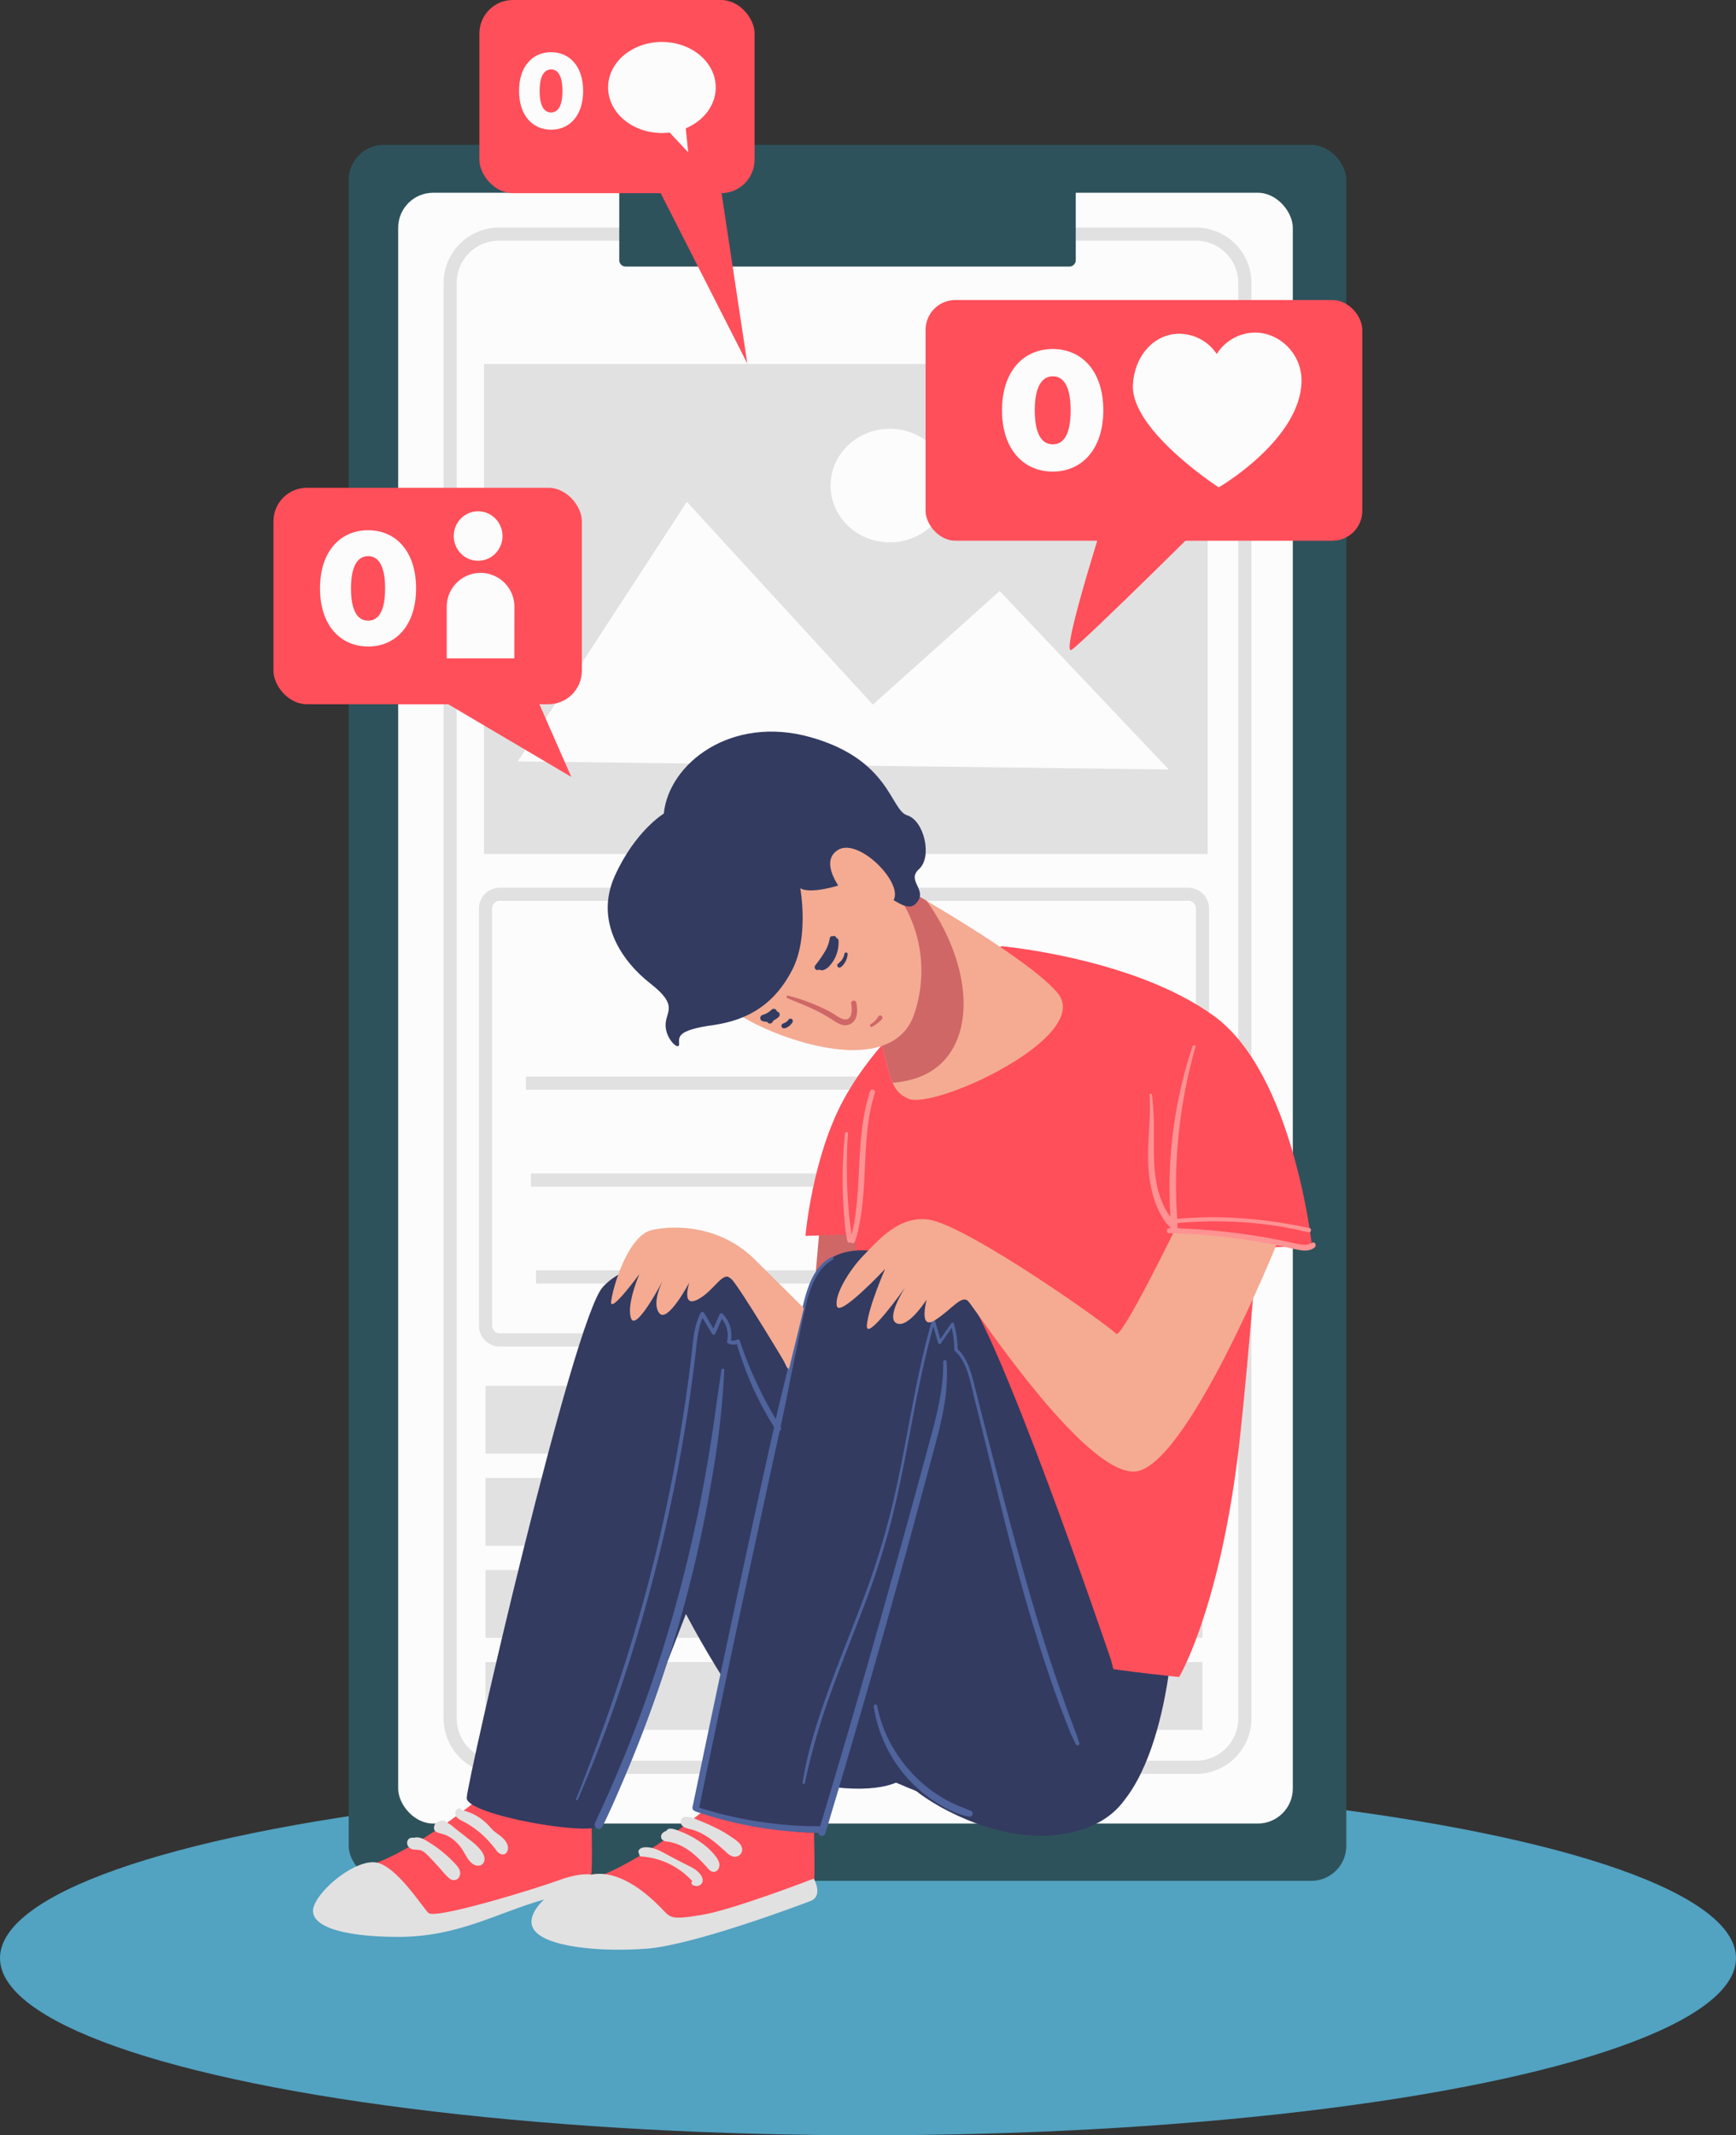 <svg xmlns="http://www.w3.org/2000/svg" width="878.22" height="1080" viewBox="0 0 878.22 1080"><rect x="0" y="0" width="878.22" height="1080" fill="#333333" stroke="none"/><g id="Слой_2" data-name="Слой 2"><g id="media09_455729820"><g id="media09_455729820-2" data-name="media09_455729820"><ellipse cx="439.11" cy="990.39" rx="439.11" ry="89.61" fill="#52a2c1"/><rect x="176.41" y="73.27" width="504.66" height="878.05" rx="17.71" fill="#2e525b"/><rect x="201.43" y="97.49" width="452.58" height="824.84" rx="17.71" fill="#fcfcfc"/><path d="M605.06 897.21H252.42a28.05 28.05.0 0 1-28-28V143.1a28.05 28.05.0 0 1 28-28H605.06a28 28 0 0 1 28 28V869.19A28 28 0 0 1 605.06 897.21zM252.42 121.73a21.4 21.4.0 0 0-21.37 21.37V869.19a21.4 21.4.0 0 0 21.37 21.37H605.06a21.39 21.39.0 0 0 21.36-21.37V143.1a21.39 21.39.0 0 0-21.36-21.37z" fill="#e1e1e1"/><path d="M313.26 89.69H544.21a0 0 0 0 1 0 0v41.9a3.23 3.23.0 0 1-3.23 3.23H316.5a3.23 3.23.0 0 1-3.23-3.23V89.69A0 0 0 0 1 313.26 89.69z" fill="#2e525b"/><path d="M244.83 184.06h366.09v247.9H244.83z" fill="#e1e1e1"/><path d="M261.94 385.1 347.48 253.81 441.57 356.38 505.72 298.94 591.26 389.21 261.94 385.1z" fill="#fcfcfc"/><ellipse cx="450.12" cy="245.6" rx="29.94" ry="28.72" fill="#fcfcfc"/><path d="M601.11 681.05H252.83a10.55 10.55.0 0 1-10.54-10.53v-211A10.55 10.55.0 0 1 252.83 449H601.11a10.54 10.54.0 0 1 10.53 10.53v211A10.54 10.54.0 0 1 601.11 681.05zM252.83 455.61a3.89 3.89.0 0 0-3.89 3.88v211a3.89 3.89.0 0 0 3.89 3.88H601.11a3.89 3.89.0 0 0 3.89-3.88v-211a3.89 3.89.0 0 0-3.89-3.88z" fill="#e1e1e1"/><path d="M245.6 700.95h362.7v34.31H245.6z" fill="#e1e1e1"/><path d="M245.6 747.51h362.7v34.31H245.6z" fill="#e1e1e1"/><path d="M245.6 794.07h362.7v34.31H245.6z" fill="#e1e1e1"/><path d="M245.6 840.63h362.7v34.31H245.6z" fill="#e1e1e1"/><path d="M352.89 495.52h224.77v6.65H352.89z" fill="#e1e1e1"/><path d="M266.05 544.53h311.62v6.65H266.05z" fill="#e1e1e1"/><path d="M268.6 593.54h311.62v6.65H268.6z" fill="#e1e1e1"/><path d="M271.16 642.54h311.62v6.65H271.16z" fill="#e1e1e1"/><path d="M415 615.13c0 4.31-5 57.73-5 57.73l28.56-2.58 5-57.73z" fill="#cf6767"/><path d="M410 786.17s-19.33 39.64-26.05 63.76 118.46 80.14 161.31 75 47.89-95.65 47.89-95.65z" fill="#333b61"/><path d="M506.6 478.56s67.21 6 107.54 35.32 49.57 116.33 49.57 116.33l-27.73.86s-6 76-10.08 107.71c-10.08 77.55-29.4 109.43-29.4 109.43s-91.58-8.62-115.94-24.13-85.7-34.46-84-42.22S423.43 729.3 431.83 663c2.29-18.12.84-38.77.84-38.77l-25.2.86s3.36-39.64 19.32-68.93S468 507 468 507z" fill="#ff4f5a"/><path d="M414.48 426c7.7 2.63 102.62 54.38 120.58 76.3s-61.57 58.77-75.25 53.5-7.7-21.92-22.24-46.48-42.75-36-42.75-36z" fill="#f4ab92"/><path d="M404.84 449.21l2.93 31c9.34 5.82 21.7 15.42 29.8 29.11 10 16.91 10.29 30.07 14 38.35 10.15-.84 20.19-4.17 27.09-12.48 15.23-18.33 9.94-51.91-9.89-79.58-26.12-15.43-50.5-28.33-54.25-29.61z" fill="#cf6767"/><path d="M340.25 442.61c-12.84 21.76 7.44 60.31 46.87 77.64 29.93 13.16 66.49 18.16 75.25-7 8.55-24.56 4-58.82-29.85-81.7S351.32 423.86 340.25 442.61z" fill="#f4ab92"/><path d="M335.81 411.5s-14.54 8.77-24.8 31.57 3.42 43 18 54.38 7.7 14 7.7 21.05 6.84 13.16 6.84 9.65-1.71-7 17.1-9.65 31.64-11.4 40.19-28.07 4-41.22 4-41.22 3.66 3.51 20.76-1.75 30.79 16.66 37.63 9.65-5.13-11.41 1.71-17.55 2.56-24.55-6-27.18-8.55-28.07-48.74-39.47S338.38 386.06 335.81 411.5z" fill="#333b61"/><path d="M429 454.47s-16.25-17.54-5.13-24.55 36.77 20.17 26.51 27.19S429 454.47 429 454.47z" fill="#f4ab92"/><path d="M247 905.94s-30.25 25.85-56.29 36.19-37.81 24.13-21 29.3 47.88 6 76.45-4.31 52.09-13.79 52.93-19 0-32.74.0-32.74z" fill="#ff4f5a"/><path d="M359.58 912.84S329.33 938.69 303.29 949s-37.81 24.12-21 29.29 47.88 6 76.45-4.31 52.09-13.78 52.93-19 0-32.75.0-32.75z" fill="#ff4f5a"/><path d="M441.91 791.34S391.5 663 369.66 646.58C354 634.84 320.09 634.52 305 650.89s-68.68 249.88-68.89 258.5 63.85 19.82 68 13.79S347 816.33 347 816.33s42.84 82.72 70.57 87 40.32-2.59 39.48-5.17S441.91 791.34 441.91 791.34z" fill="#333b61"/><path d="M562.05 839.59S502.4 663.81 485.6 650.89s-59.65-31-73.09-6-61.33 265.39-58.81 269.7 49.38 13.82 58.81 12.06c9.24-1.72 37-104.26 37-104.26s8.4 71.52 7.56 75.83 23.53 22.4 52.09 28.43 51.25-3.44 59.65-16.37S562.05 839.59 562.05 839.59z" fill="#333b61"/><path d="M158.79 964.11c3.36-9.48 21.84-24.13 31.92-22s22.68 22 26 25.42 53.77-12.06 65.54-16.37 16.8-3 16.8-3 .84 5.61-23.53 12.5-43.68 19-73.93 19S155.42 973.58 158.79 964.11z" fill="#e1e1e1"/><path d="M411.67 950.18s-40.8 15.79-56.76 18.38-15.5 1.58-20.54-3.59-20.16-19.82-35.28-16.81-34.45 17.67-29.41 27.15 33.61 12.06 57.13 10.34 76.45-21.54 83.18-24.13S411.67 950.18 411.67 950.18z" fill="#e1e1e1"/><path d="M355.32 950c-1-3-4.06-4.87-6.63-6.14-3.46-1.71-6.88-3.49-10.29-5.31-3.11-1.66-6.24-3.61-9.79-4.09-1.49-.2-3.86-.32-5.05.86a1.77 1.77.0 0 0-.14 2.43 1 1 0 0 0 .88 1.23 38.31 38.31.0 0 1 25.95 12.52 1.09 1.09.0 0 0 .07 1.82 3.33 3.33.0 0 0 2.1.61.63.63.0 0 0 .62-.08A2.89 2.89.0 0 0 355.32 950z" fill="#e1e1e1"/><path d="M363.78 942.07c-.77-2.49-3-4.78-4.78-6.55a39.08 39.08.0 0 0-6.39-4.94 45.85 45.85.0 0 0-8.33-4.21c-1.62-.62-6.09-2.76-7.14-.32a3.93 3.93.0 0 0-2.12 1.3 2.45 2.45.0 0 0-.16 2.95 3.78 3.78.0 0 0 2.73 1.14 24.4 24.4.0 0 1 4 .94c5 1.62 9.21 5 12.92 8.73.91.9 1.77 1.85 2.63 2.8s1.74 2.26 3 2.69C362.8 947.53 364.52 944.45 363.78 942.07z" fill="#e1e1e1"/><path d="M338.93 927.6h-.05.0C338.82 927.68 338.82 927.72 338.93 927.6z" fill="#e1e1e1"/><path d="M375.38 934.78c-.54-2.57-3.36-4.24-5.31-5.6a61.67 61.67.0 0 0-7.43-4.39c-2.91-1.46-5.89-2.78-8.9-4-1.92-.78-4.44-2-6.66-1.85a2.37 2.37.0 0 0-2 .7c-.09.06-.19.12-.29.2a1 1 0 0 0-.33 1 2.62 2.62.0 0 0-.07.57c0 3 3.59 3.41 5.74 4 5.47 1.59 9.91 4.92 14.18 8.64 1 .88 2 1.78 3 2.69a8.12 8.12.0 0 0 3.54 2.27A3.64 3.64.0 0 0 375.38 934.78z" fill="#e1e1e1"/><path d="M229.86 942.25a60.27 60.27.0 0 0-5.66-5.3 64.82 64.82.0 0 0-6.85-4.92c-2.25-1.43-5.06-3.33-7.82-2.51-1.51-.16-3 .09-3.47 1.83-.55 2.16 1.27 3.88 3.19 4.15a22.5 22.5.0 0 1 3.48.3 8.41 8.41.0 0 1 3.19 2.16c2.08 2 4 4.15 5.93 6.26s3.57 4.35 5.69 6a3.13 3.13.0 0 0 5.09-1.74C233.35 945.93 231.46 943.94 229.86 942.25z" fill="#e1e1e1"/><path d="M243 935.5a30.54 30.54.0 0 0-5.41-4.94l-7.63-6a18.49 18.49.0 0 0-4.49-3.1.89.89.0 0 0-.85-.65c-2.13.05-4.46.49-5 3-.64 3 2.59 3.3 4.53 3.88 4.7 1.42 8.31 5.15 10.7 9.39 1.17 2.07 2.33 4.27 4.29 5.65 1.78 1.26 4.44 1.42 5.59-.78S244.32 937.18 243 935.5z" fill="#e1e1e1"/><path d="M256.84 933.53c-.59-2.27-2.54-4.08-4.32-5.41a33.22 33.22.0 0 1-3.12-2.41c-1-1-1.87-2.08-2.86-3.07a26.26 26.26.0 0 0-13-7.12.93.93.0 0 0-.92-.83 2 2 0 0 0-1.93 1 1.81 1.81.0 0 0-.36 1.07 3.07 3.07.0 0 0 .65 2.33 8.5 8.5.0 0 0 2.56 1.75c1.15.61 2.31 1.23 3.43 1.9a48 48 0 0 1 11.69 10.11c.79.92 1.54 1.86 2.27 2.83a5.19 5.19.0 0 0 2.79 2.23C256.29 938.45 257.4 935.66 256.84 933.53z" fill="#e1e1e1"/><path d="M478.89 688.82a.87.87.0 0 0-1.74.0c.27 15.75-4.46 31.25-8.51 46.28q-6.28 23.29-12.75 46.55t-13.06 46.46q-6.58 23.22-13.35 46.38t-13.62 46l-1 3.26c-2-.21-4.07.0-6.07-.11s-4-.15-6-.27q-6.1-.37-12.18-1.12a201.53 201.53.0 0 1-24.12-4.36q-6.44-1.59-12.75-3.6 5.86-28.37 11.85-56.71 6-28.64 12.19-57.23t12.41-57.18q2.13-9.74 4.26-19.46a1.28 1.28.0 0 0 .52-1.89 1 1 0 0 1-.08-.14c.51-2.37 1-4.73 1.53-7.1 2-9.56 3.79-19.16 5.82-28.71 1.91-9 3.56-18 5.79-27 1.67-6.66 4.21-13.93 9.2-18.74a20.71 20.71.0 0 1 4.07-3 .72.72.0 0 0-.71-1.24c-6 3.08-9.61 9.2-11.81 15.47-2.76 7.87-4 16.25-6.16 24.31-2.48 9.51-4.61 19.12-7 28.66-1.11 4.45-2.14 8.93-3.15 13.41q-5-8.29-9.1-17.07a180.89 180.89.0 0 1-9.1-22.54 1 1 0 0 0-1.4-.59 3.77 3.77.0 0 1-3.08.35 15.6 15.6.0 0 0-4.24-13.39.92.92.0 0 0-1.46.2L360.91 672q-2.37-4-4.75-8a1 1 0 0 0-1.67.0c-3.64 6.89-3.9 15-4.81 22.65q-1.5 12.51-3.39 25-3.72 24.74-8.89 49.21t-11.8 48.57c-4.44 16.14-9.39 32.12-14.74 48s-11.13 31.33-17.16 46.82c-.74 1.91-1.5 3.82-2.26 5.73-.19.48.61.83.81.35q9.88-22.74 18.14-46.15t15.09-47.59q6.79-23.93 12.21-48.23t9.38-49.11q2-12.25 3.56-24.57.8-6.15 1.51-12.3a78.86 78.86.0 0 1 1.91-11.85 28.43 28.43.0 0 1 1.37-3.92l4.8 8a.94.94.0 0 0 1.64.0l3.3-7.58a13.45 13.45.0 0 1 2.67 11.33 1 1 0 0 0 .43 1.08 5.73 5.73.0 0 0 4.5.39 189.22 189.22.0 0 0 8.11 22 176.4 176.4.0 0 0 10.73 20L389 733.43q-6.4 28.82-12.62 57.7T364 848.88q-6.12 28.89-12.13 57.81c-.51 2.43-1 4.86-1.52 7.3a1.77 1.77.0 0 0 1.52 2.13 1.12 1.12.0 0 0 .44.26 199.07 199.07.0 0 0 48.65 10c2.27.17 4.54.31 6.81.4 2 .09 4.17.32 6.22.23a1.8 1.8.0 0 0 3.51.32q7-23.21 13.78-46.48t13.37-46.37q6.65-23.32 13.05-46.71T470.38 741c4-15.05 8.75-30.44 8.68-46.2C479.05 692.78 479 690.8 478.89 688.82z" fill="#4f639c"/><path d="M364.86 693.05c-.4 3.89-1.11 7.75-1.64 11.63s-1.09 7.64-1.62 11.47Q360 727.75 358 739.29q-3.89 23-9.24 45.7t-12.18 45q-6.83 22.28-15.13 44-8.22 21.59-17.92 42.53c-.82 1.79-1.65 3.57-2.44 5.37a2.22 2.22.0 0 0 .74 2.9 2.06 2.06.0 0 0 2.83-.76c3.49-6.94 6.59-14.11 9.67-21.25s6.08-14.44 8.94-21.74q8.56-21.86 15.6-44.31t12.44-45.13q5.43-22.9 9.25-46.17a435.25 435.25.0 0 0 5.52-46.52c.1-2 .17-3.93.33-5.89C366.53 692 365 692 364.86 693.05z" fill="#4f639c"/><path d="M491.35 916c-2.26-1-4.62-1.84-6.9-2.81a66.73 66.73.0 0 1-18.06-11.47 72.54 72.54.0 0 1-17.54-23.28 67.16 67.16.0 0 1-5.11-15.67c-.22-1.17-1.88-.65-1.71.49a69.82 69.82.0 0 0 32.83 49.19c4.78 2.88 10.19 5.63 15.74 6.39C492 919 492.65 916.57 491.35 916z" fill="#4f639c"/><path d="M546 881.59c-.66-1.63-1-3.39-1.67-5s-1.27-3.31-1.9-5c-1.2-3.18-2.39-6.37-3.51-9.58-2.29-6.58-4.62-13.13-6.81-19.74-4.33-13.09-8.34-26.29-12.12-39.56-7.67-26.87-14.73-53.94-21.68-81-2-7.65-3.88-15.32-5.87-23-1.55-5.94-3.47-12.15-8-16.39a52.85 52.85.0 0 0-1.83-12.77.77.77.0 0 0-1.41-.19l-5.51 7.91q-1.37-4.71-2.74-9.44a.77.77.0 0 0-1.48.0c-4.46 15.59-7.72 31.5-10.74 47.45s-5.89 32.08-9.77 47.92a405.14 405.14.0 0 1-14 45c-5.4 14.49-11.29 28.78-16.62 43.29S410 880.76 407 895.94c-.37 1.88-.69 3.76-1 5.64-.13.77 1 1.12 1.16.33a330.91 330.91.0 0 1 12.67-44.38c5.22-14.63 11.08-29 16.59-43.51a399.71 399.71.0 0 0 14.46-44.59c3.95-15.73 7-31.7 10-47.63s6.19-32 10.4-47.76c.29-1.06.59-2.11.88-3.17l2.43 8.39a.77.77.0 0 0 1.4.19l5.46-7.83a49.59 49.59.0 0 1 1.31 9.32 5.55 5.55.0 0 0 .14 2.16 10.35 10.35.0 0 0 1.4 1.41 20.62 20.62.0 0 1 2.73 3.87c3.11 5.61 4.26 12.29 5.8 18.47 3.66 14.64 7.22 29.31 10.81 44 7 28.56 14.31 57.06 23.31 85 2.49 7.76 5.08 15.49 7.86 23.15 1.41 3.9 2.91 7.77 4.41 11.63q1.13 2.91 2.29 5.79c.78 1.94 1.85 3.76 2.63 5.69C544.67 883.25 546.51 882.75 546 881.59z" fill="#4f639c"/><path d="M469.64 616.85c-14.84-2-25.21 10.34-32.77 18.1s-15.12 20.68-13.44 25.85 24.36-19 24.36-19-8.4 19-9.24 28.44 19.32-19 19.32-19-10.08 15.51-4.2 18.1 15.13-12.07 15.13-12.07-4.29 15.81 4.15 10.49 13.49-13.07 16.85-9.63 58 87 84 86.17 72.25-115.46 72.25-115.46l-51.24-7.76S567.09 678 564.57 674.59 489 619.44 469.64 616.85z" fill="#f4ab92"/><path d="M380.58 635.81c-16.8-15.51-37.8-16.37-50.41-13.79s-20.16 29.3-21 36.19 14.28-13.78 14.28-13.78-6.72 15.51-4.2 22.4 16-19 16-19-5.88 11.21-1.68 16.38 15.13-15.52 15.13-15.52-4.2 12.93 4.2 8.62 12.6-14.65 16.8-10.77 29.4 46.1 29.4 46.1l7.57-31z" fill="#f4ab92"/><path d="M664 628.49a13.08 13.08.0 0 1-2.7 1 9.92 9.92.0 0 1-2.93.0c-2.22-.27-4.42-.89-6.6-1.36q-7.25-1.54-14.55-2.75-14.48-2.37-29.12-3.45-6.37-.47-12.78-.65a1.54 1.54.0 0 0 .34-.89 12.77 12.77.0 0 0 0-1.75 209.09 209.09.0 0 1 51.7 1.66c4.89.78 9.68 1.89 14.52 3 1.35.3 1.93-1.81.57-2.14-4.33-1-8.79-1.76-13.18-2.49s-8.61-1.29-12.93-1.74a218.16 218.16.0 0 0-26.56-1.23c-4.76.09-9.53.35-14.28.76.0-.17.0-.34.0-.51-.1-1.49-.19-3-.27-4.48-.15-3-.25-6-.28-9-.08-6 .08-12 .44-17.94A256.49 256.49.0 0 1 6e2 549.18c1.33-6.59 2.89-13.14 4.78-19.59a.76.76.0 0 0-1.47-.41 226 226 0 0 0-11.67 71.26q0 5.1.22 10.2c.07 1.62.15 3.25.26 4.87a36.46 36.46.0 0 1-3.66-6.21A48.81 48.81.0 0 1 585 598c-1.69-9-1.17-18.22-1.28-27.37a148.65 148.65.0 0 0-.94-16.87c-.09-.76-1.24-.8-1.19.0.64 10.27-.8 20.55-.77 30.82.0 8.61 1 17.32 4.29 25.3 1.69 4.09 4 8.38 7.37 11.3h-1c-1.6.0-1.6 2.52.0 2.56a306.62 306.62.0 0 1 59.75 7.19 63.5 63.5.0 0 0 7.48 1.51c2.22.22 4.94.0 6.55-1.73C666 629.83 665.25 628 664 628.49z" fill="#ff9292"/><path d="M440.14 552c-6.27 19.08-4.75 39.5-7 59.24-.31 2.7-.67 5.41-1.18 8.09-.32 1.75-.81 3.49-1.21 5.23-.36-3.55-.95-7.09-1.28-10.65-.41-4.49-.69-9-.87-13.51a251.81 251.81.0 0 1 .38-27.06c.07-1-1.4-1-1.5.0a220.75 220.75.0 0 0-.33 42.47 87.31 87.31.0 0 0 1.49 11.87 1.21 1.21.0 0 0 1.82.69 1.16 1.16.0 0 0 1.87-.14 29.13 29.13.0 0 0 2-7c.53-2.47 1-5 1.35-7.46.7-4.91 1.14-9.85 1.43-14.81.6-10 .76-20 2-29.91a94.44 94.44.0 0 1 3.48-16.32C443.18 551.09 440.68 550.4 440.14 552z" fill="#ff9292"/><path d="M424.21 475.77a1.5 1.5.0 0 0-1.11-1.36 1.26 1.26.0 0 0-1.06-1 1.36 1.36.0 0 0-.85.18 1.12 1.12.0 0 0-1.43 1 18.78 18.78.0 0 1-2.71 7.11 62.58 62.58.0 0 1-4.5 6.42 1.58 1.58.0 0 0 0 2.12 1.43 1.43.0 0 0 1.94.09 1.38 1.38.0 0 0 1.24.37 1.24 1.24.0 0 0 .69.0 7.36 7.36.0 0 0 3.58-2.59 16.64 16.64.0 0 0 2.48-3.72A17.92 17.92.0 0 0 424.21 475.77z" fill="#333b61"/><path d="M394 514.28a1.59 1.59.0 0 0-1-2.68 1.47 1.47.0 0 0-.43-.9 1.6 1.6.0 0 0-2.23.0 7.55 7.55.0 0 1-.59.54 2.52 2.52.0 0 0-.25.21v0a12.21 12.21.0 0 1-1.27.85c-.42.25-.86.46-1.3.67h-.09l-.32.13-.74.25a1.65 1.65.0 0 0-1.17 1.57 1.68 1.68.0 0 0 1.17 1.58 7.65 7.65.0 0 0 2.28.31 2.4 2.4.0 0 0 .16.27 1.62 1.62.0 0 0 2.85-.68l.75-.55A8 8 0 0 0 394 514.28z" fill="#333b61"/><path d="M428.1 481.77a.8.8.0 0 0-.89.6 8.45 8.45.0 0 1-.42 1.51 10.43 10.43.0 0 1-.76 1.41 3.62 3.62.0 0 1-.22.32l-.06.09-.07.09a6.66 6.66.0 0 1-.56.62 7.41 7.41.0 0 1-.58.54h0l-.17.13a6.4 6.4.0 0 0-.49.42 1.14 1.14.0 0 0-.08 1.48 1.09 1.09.0 0 0 1.42.29 6 6 0 0 0 1.42-1.33 10.82 10.82.0 0 0 1.11-1.65 10.17 10.17.0 0 0 1.07-3.71A.82.82.0 0 0 428.1 481.77z" fill="#333b61"/><path d="M400.49 515.38a1.21 1.21.0 0 0-.93-.12 1.39 1.39.0 0 0-.69.53v0a5.72 5.72.0 0 1-.9.94 5.24 5.24.0 0 1-1.09.65 4.77 4.77.0 0 0-.52.22c-.15.07-.29.15-.44.21l-.24.19a1 1 0 0 0-.25.4 1.25 1.25.0 0 0-.06.81 1.39 1.39.0 0 0 .31.54 1.17 1.17.0 0 0 .85.37 7.18 7.18.0 0 0 .81-.12 3.64 3.64.0 0 0 .76-.33 5.52 5.52.0 0 0 .93-.57 7.46 7.46.0 0 0 1.86-2A1.26 1.26.0 0 0 400.49 515.38z" fill="#333b61"/><path d="M433.24 507.13a1.36 1.36.0 0 0-1.67-1 1.43 1.43.0 0 0-.94 1.71c.29 2.15.63 5.69-1.28 7.23-1.26 1-2.94.47-4.23-.18-1.71-.87-3.25-2.06-4.93-3a96.52 96.52.0 0 0-21.52-8.31c-.82-.22-1.08 1-.34 1.27 6.33 2.72 12.81 5.05 18.8 8.53q2.16 1.25 4.24 2.61a17.73 17.73.0 0 0 4.28 2.26 5.72 5.72.0 0 0 6.94-2.63C434 513.08 433.69 509.91 433.24 507.13z" fill="#cf6767"/><path d="M446.36 514.44a1.16 1.16.0 0 0-.41-.6 1.12 1.12.0 0 0-1.48.09 3.27 3.27.0 0 0-.54.81c-.13.21-.27.42-.41.63v0l-.08.09-.25.29-.53.55c-.34.34-.72.66-1.06 1 .07-.07.0.0-.05.0l-.15.12-.31.22-.63.42a.74.74.0 0 0-.26 1 .73.73.0 0 0 1 .26 16.49 16.49.0 0 0 2.71-1.75c.4-.32.75-.68 1.14-1 .2-.18.39-.35.58-.54a2.52 2.52.0 0 0 .66-.76A1.26 1.26.0 0 0 446.36 514.44z" fill="#cf6767"/><rect x="468.24" y="151.75" width="220.92" height="121.73" rx="15.07" fill="#ff4f5a"/><rect x="138.34" y="246.71" width="156.01" height="109.49" rx="16.93" fill="#ff4f5a"/><rect x="242.52" width="139.21" height="97.7" rx="16.93" fill="#ff4f5a"/><path d="M562.33 250.5s-26.88 82.72-20.16 78.13 76.17-73.53 76.17-73.53z" fill="#ff4f5a"/><path d="M268.84 347.01 289.01 392.96 215.07 349.31 268.84 347.01z" fill="#ff4f5a"/><path d="M328.39 86.24 378.06 183.87 362.94 83.91 328.39 86.24z" fill="#ff4f5a"/><path d="M658.42 193.29c.46-14-10.92-25.27-23.93-25.07a23.05 23.05.0 0 0-18.94 10.85 23 23 0 0 0-19.25-10.26c-13 .2-22.48 11.78-23.17 25.81-1.13 23.07 43.41 51.88 43.42 51.88S657.46 222.72 658.42 193.29z" fill="#fcfcfc"/><path d="M506.9 207.53c0-19.69 10.8-31 25.67-31s25.58 11.33 25.58 31-10.8 31-25.58 31S506.9 227.21 506.9 207.53zm34.72.0c0-12.53-3.82-17.21-9-17.21s-9.14 4.68-9.14 17.21 3.82 17.21 9.14 17.21S541.62 220.05 541.62 207.53z" fill="#fcfcfc"/><path d="M262.58 46c0-12.44 6.83-19.6 16.22-19.6S295 33.56 295 46s-6.82 19.6-16.17 19.6S262.58 58.44 262.58 46zm21.95.0c0-7.92-2.42-10.88-5.73-10.88S273 38.08 273 46s2.41 10.87 5.77 10.87S284.53 53.91 284.53 46z" fill="#fcfcfc"/><path d="M161.89 297.6c0-18.67 10.24-29.41 24.34-29.41s24.26 10.74 24.26 29.41S200.25 327 186.23 327 161.89 316.26 161.89 297.6zm32.93.0c0-11.88-3.63-16.32-8.59-16.32s-8.67 4.44-8.67 16.32 3.63 16.32 8.67 16.32S194.82 309.47 194.82 297.6z" fill="#fcfcfc"/><path d="M362.08 44.22c0-12.73-12.19-23-27.23-23s-27.22 10.32-27.22 23 12.19 23.06 27.22 23.06a33.37 33.37.0 0 0 3.91-.24l9.39 10-1.23-12.13C355.9 61.12 362.08 53.28 362.08 44.22z" fill="#fcfcfc"/><path d="M260.19 333H226V306.87a17.12 17.12.0 0 1 17.12-17.11h0a17.11 17.11.0 0 1 17.11 17.11z" fill="#fcfcfc"/><ellipse cx="241.88" cy="271.12" rx="12.34" ry="12.52" fill="#fcfcfc"/></g></g></g></svg>